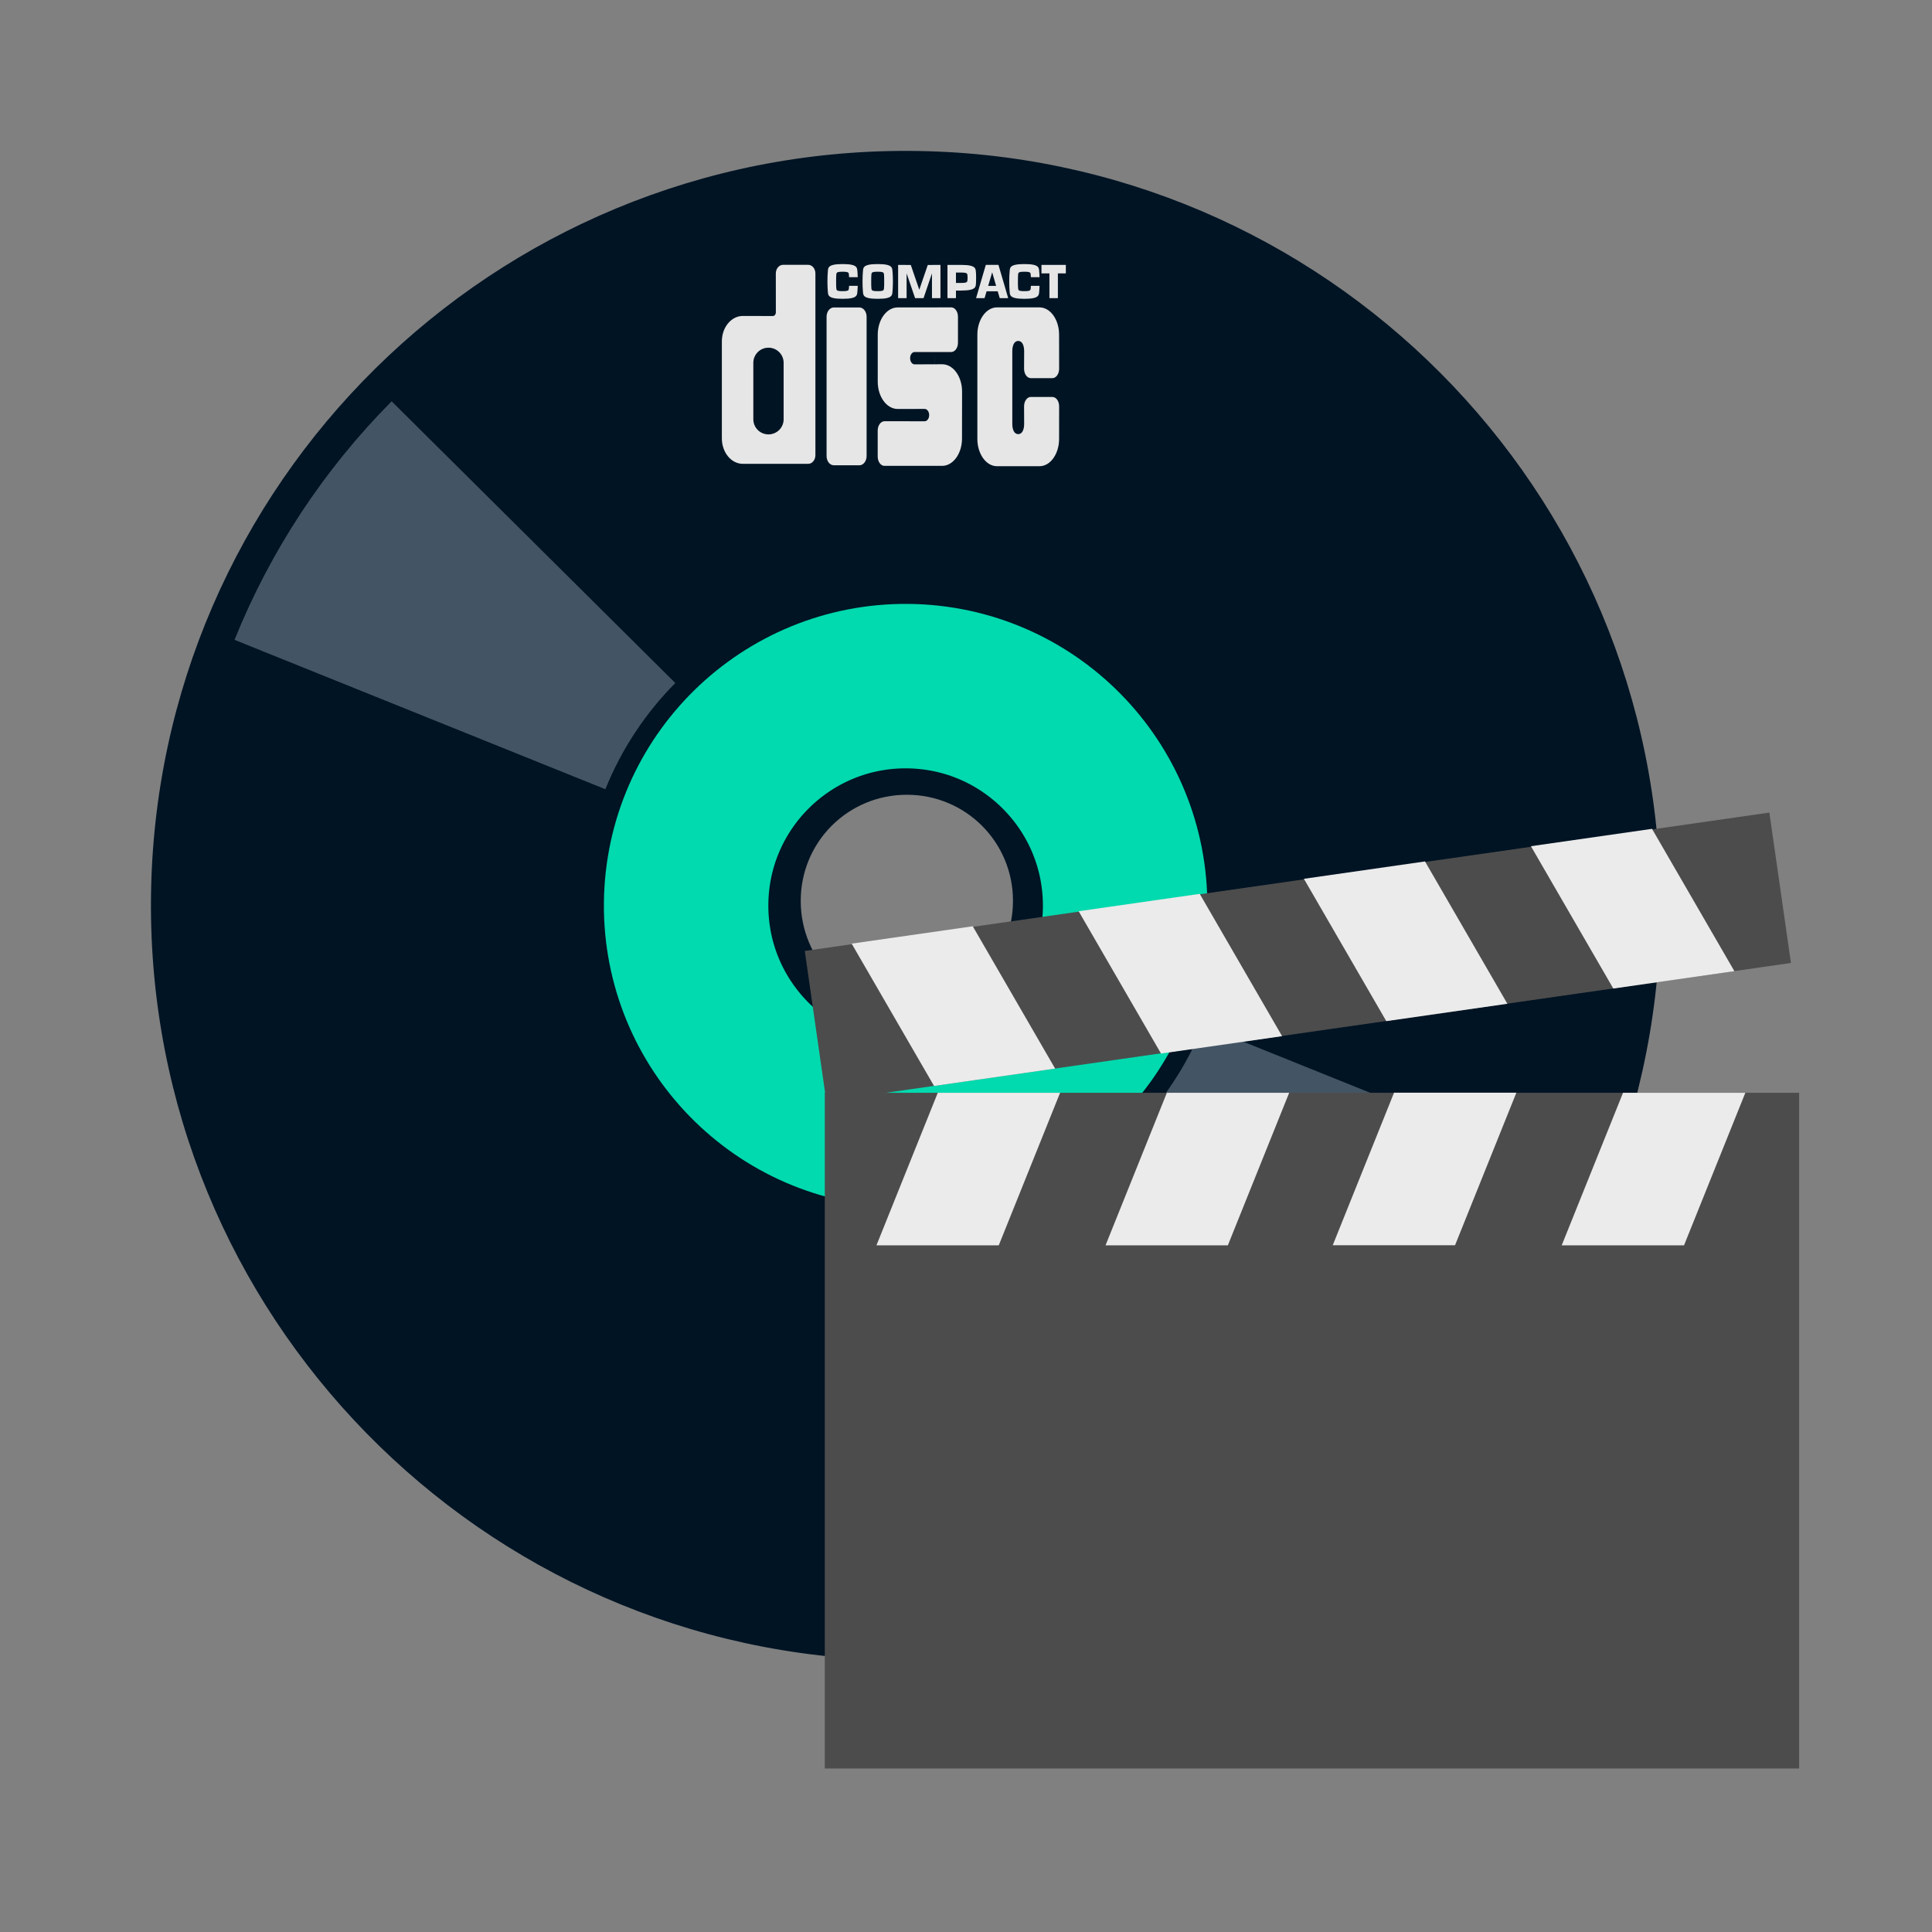 <?xml version="1.0" standalone="no"?>
<!DOCTYPE svg PUBLIC "-//W3C//DTD SVG 20010904//EN" "http://www.w3.org/TR/2001/REC-SVG-20010904/DTD/svg10.dtd">
<!-- Created using Karbon, part of Calligra: http://www.calligra.org/karbon -->
<svg xmlns="http://www.w3.org/2000/svg" xmlns:xlink="http://www.w3.org/1999/xlink" width="38.4pt" height="38.4pt">
<rect width="100%" height="100%" fill="#808080" stroke="none"/>
<defs/>
<g id="layer1">
  <path id="path4064" transform="translate(4, 3.999)" fill="#001424" d="M20.095 0C9.083 -0.049 0.1 8.802 0.001 19.813C-0.098 30.824 8.74 39.852 19.751 40C30.761 40.149 39.803 31.385 40.001 20.375L40.001 20C40.001 8.989 31.106 0.05 20.095 0ZM20.032 17.063C21.592 17.063 22.845 18.315 22.845 19.875C22.845 21.436 21.592 22.719 20.032 22.719C18.472 22.719 17.22 21.436 17.22 19.875C17.22 18.315 18.472 17.063 20.032 17.063Z"/>
  <path id="shape0" transform="translate(18.183, 18.183)" fill="none" stroke="#00daae" stroke-width="4.358" stroke-linecap="butt" stroke-linejoin="miter" stroke-miterlimit="2.013" d="M11.634 5.874C11.665 2.662 9.087 0.032 5.874 0C2.662 -0.031 0.032 2.547 0 5.76C-0.031 8.972 2.547 11.602 5.76 11.634C8.972 11.665 11.602 9.087 11.634 5.874"/>
  <path id="shape01" transform="translate(33.786, 29.155)" fill="none" stroke="#435564" stroke-width="10.595" stroke-linecap="butt" stroke-linejoin="miter" stroke-miterlimit="2.013" d="M0 4.568C1.298 3.261 2.321 1.708 3.009 0"/>
  <path id="shape1" transform="matrix(-1 0 0 -1 14.138 18.936)" fill="none" stroke="#435564" stroke-width="10.595" stroke-linecap="butt" stroke-linejoin="miter" stroke-miterlimit="2.013" d="M0 4.568C1.298 3.261 2.321 1.708 3.009 0"/>
  <path id="_120214216" transform="translate(26.746, 6.998)" fill="#e6e6e6" stroke="#e6e6e6" stroke-width="0" stroke-linecap="butt" stroke-linejoin="miter" stroke-miterlimit="0" d="M0.573 0.577C0.572 0.603 0.571 0.625 0.57 0.632C0.564 0.691 0.57 0.718 0.402 0.718C0.234 0.718 0.24 0.691 0.234 0.632C0.231 0.613 0.229 0.509 0.23 0.461C0.23 0.412 0.231 0.308 0.234 0.289C0.24 0.23 0.234 0.203 0.402 0.203C0.57 0.203 0.564 0.23 0.57 0.289C0.571 0.297 0.572 0.32 0.573 0.347L0.803 0.347C0.802 0.295 0.799 0.251 0.797 0.229C0.783 0.112 0.829 4.26855e-10 0.402 4.26855e-10C-0.025 -7.97943e-06 0.021 0.112 0.008 0.229C0.004 0.267 -0 0.363 2.96439e-05 0.461C0 0.558 0.004 0.654 0.008 0.692C0.021 0.809 -0.025 0.921 0.402 0.921C0.829 0.921 0.783 0.809 0.797 0.692C0.799 0.67 0.801 0.628 0.803 0.577L0.573 0.577Z"/>
  <path id="_120203232" transform="translate(23.801, 7.02)" fill="#e6e6e6" stroke="#e6e6e6" stroke-width="0" stroke-linecap="butt" stroke-linejoin="miter" stroke-miterlimit="0" d="M0.786 0.002L0.561 0.658L0.336 0.002L0 0L0 0.881L0.225 0.881L0.225 0.225L0.45 0.881L0.674 0.881L0.897 0.225L0.897 0.881L1.122 0.881L1.122 0Z"/>
  <path id="_59920144" transform="translate(27.6, 7.02)" fill="#e6e6e6" stroke="#e6e6e6" stroke-width="0" stroke-linecap="butt" stroke-linejoin="miter" stroke-miterlimit="0" d="M0 0L0.646 0L0.646 0.225L0.435 0.225L0.435 0.881L0.211 0.881L0.211 0.225L0 0.225Z"/>
  <path id="_58456400" transform="translate(25.867, 7.019)" fill="#e6e6e6" stroke="#e6e6e6" stroke-width="0" stroke-linecap="butt" stroke-linejoin="miter" stroke-miterlimit="0" d="M0 0.882L0.258 0L0.593 0L0.851 0.882L0.627 0.882L0.573 0.7L0.279 0.7L0.32 0.557L0.531 0.557L0.427 0.197L0.225 0.882Z"/>
  <path id="_60123104" transform="translate(22.858, 6.998)" fill="#e6e6e6" stroke="#e6e6e6" stroke-width="0" stroke-linecap="butt" stroke-linejoin="miter" stroke-miterlimit="0" d="M0.402 0.203C0.57 0.203 0.564 0.23 0.57 0.289C0.573 0.308 0.574 0.412 0.574 0.461C0.575 0.509 0.573 0.613 0.57 0.632C0.564 0.691 0.57 0.718 0.402 0.718C0.234 0.718 0.24 0.691 0.234 0.632C0.231 0.613 0.229 0.509 0.23 0.461C0.23 0.412 0.231 0.308 0.234 0.289C0.24 0.23 0.234 0.203 0.402 0.203L0.402 0C-0.025 0 0.021 0.112 0.008 0.229C0.004 0.267 -0 0.363 2.97238e-05 0.461C0 0.558 0.004 0.654 0.008 0.692C0.021 0.809 -0.025 0.921 0.402 0.921C0.829 0.921 0.783 0.809 0.797 0.692C0.801 0.654 0.804 0.558 0.805 0.461C0.805 0.363 0.801 0.267 0.797 0.229C0.783 0.112 0.829 8.10755e-06 0.402 8.10755e-06Z"/>
  <path id="_59316096" transform="translate(21.928, 6.998)" fill="#e6e6e6" stroke="#e6e6e6" stroke-width="0" stroke-linecap="butt" stroke-linejoin="miter" stroke-miterlimit="0" d="M0.573 0.577C0.572 0.603 0.571 0.625 0.57 0.632C0.564 0.691 0.57 0.718 0.402 0.718C0.234 0.718 0.24 0.691 0.234 0.632C0.231 0.613 0.229 0.509 0.23 0.461C0.23 0.412 0.231 0.308 0.234 0.289C0.24 0.23 0.234 0.203 0.402 0.203C0.57 0.203 0.564 0.23 0.57 0.289C0.571 0.297 0.572 0.32 0.573 0.347L0.803 0.347C0.802 0.295 0.799 0.251 0.797 0.229C0.783 0.112 0.829 4.26855e-10 0.402 4.26855e-10C-0.025 -7.97943e-06 0.021 0.112 0.008 0.229C0.004 0.267 -0 0.363 2.96959e-05 0.461C0 0.558 0.004 0.654 0.008 0.692C0.021 0.809 -0.025 0.921 0.402 0.921C0.829 0.921 0.783 0.809 0.797 0.692C0.799 0.67 0.801 0.628 0.803 0.577L0.573 0.577Z"/>
  <path id="_59673264" transform="translate(25.109, 7.02)" fill="#e6e6e6" stroke="#e6e6e6" stroke-width="0" stroke-linecap="butt" stroke-linejoin="miter" stroke-miterlimit="0" d="M0.361 0.68L0.225 0.68L0.225 0.479L0.361 0.478C0.53 0.478 0.525 0.45 0.531 0.392C0.533 0.373 0.533 0.389 0.533 0.34C0.533 0.291 0.533 0.308 0.531 0.289C0.525 0.23 0.53 0.203 0.361 0.203L0.225 0.203L0.225 0.881L0 0.881L0 7.97986e-06L0.361 0C0.789 0 0.742 0.112 0.757 0.229C0.759 0.242 0.759 0.306 0.759 0.341C0.759 0.368 0.759 0.432 0.757 0.452C0.747 0.569 0.789 0.68 0.361 0.68Z"/>
  <path id="_60007400" transform="translate(19.13, 7.018)" fill="#e6e6e6" stroke="#e6e6e6" stroke-width="0" stroke-linecap="butt" stroke-linejoin="miter" stroke-miterlimit="0" d="M1.941 5.274L2.289 5.274C2.394 5.274 2.479 5.171 2.479 5.044L2.479 0.23C2.479 0.103 2.394 0 2.289 0L1.62 0C1.515 0 1.43 0.103 1.43 0.23L1.431 1.26C1.431 1.313 1.395 1.357 1.352 1.357L0.556 1.355C0.249 1.355 0 1.657 0 2.029L0 4.6C0 4.972 0.249 5.274 0.556 5.274Z"/>
  <path id="_60001640" transform="translate(19.964, 9.214)" fill="#001424" stroke="#e6e6e6" stroke-width="0" stroke-linecap="butt" stroke-linejoin="miter" stroke-miterlimit="0" d="M0.803 1.794L0.803 1.897C0.803 2.119 0.623 2.298 0.401 2.298C0.18 2.298 0 2.119 0 1.897L0 0.401C0 0.18 0.18 2.66129e-10 0.401 2.66129e-10C0.623 -7.98566e-06 0.803 0.18 0.803 0.401Z"/>
  <path id="_59740792" transform="translate(21.905, 8.148)" fill="#e6e6e6" stroke="#e6e6e6" stroke-width="0" stroke-linecap="butt" stroke-linejoin="miter" stroke-miterlimit="0" d="M0.532 4.182L0.869 4.183C0.975 4.183 1.061 4.073 1.061 3.937L1.061 0.246C1.061 0.11 0.975 1.02381e-05 0.869 1.02381e-05L0.192 0C0.086 0 0 0.11 0 0.246L0 3.936C0 4.072 0.085 4.182 0.191 4.182Z"/>
  <path id="_59740240" transform="translate(23.26, 8.146)" fill="#e6e6e6" stroke="#e6e6e6" stroke-width="0" stroke-linecap="butt" stroke-linejoin="miter" stroke-miterlimit="0" d="M1.541 2.854C1.541 2.704 1.529 2.147 1.505 1.183L1.947 1.183C2.046 1.183 2.127 1.074 2.127 0.938L2.127 0.247C2.127 0.11 2.047 0 1.948 0L0.529 0.001C0.238 0.001 0.001 0.325 0.001 0.724L0.001 1.969C0.001 2.368 0.238 2.692 0.529 2.692L1.244 2.691C1.31 2.691 1.364 2.764 1.364 2.854C1.364 2.945 1.31 3.018 1.244 3.018L0.18 3.017C0.081 3.017 0 3.128 0 3.264L0 3.954C0 4.09 0.081 4.2 0.18 4.2L1.706 4.2C1.998 4.2 2.234 3.876 2.234 3.476L2.236 2.231C2.236 1.831 2 1.507 1.708 1.507L0.978 1.51C0.912 1.51 0.859 1.437 0.859 1.347C0.859 1.256 0.912 1.183 0.978 1.183L1.505 1.183C1.529 2.447 1.541 3.004 1.541 2.854Z"/>
  <path id="_120207352" transform="translate(25.901, 8.146)" fill="#e6e6e6" stroke="#e6e6e6" stroke-width="0" stroke-linecap="butt" stroke-linejoin="miter" stroke-miterlimit="0" d="M1.683 1.875L1.415 1.875C1.318 1.875 1.238 1.764 1.238 1.628L1.24 1.16C1.24 1.01 1.19 0.889 1.083 0.889C0.976 0.889 0.926 1.01 0.926 1.16L0.926 3.088C0.926 3.238 0.976 3.359 1.083 3.359C1.19 3.359 1.24 3.238 1.24 3.088L1.238 2.621C1.238 2.484 1.318 2.374 1.415 2.374L1.989 2.374C2.087 2.374 2.167 2.484 2.167 2.621L2.166 3.485C2.166 3.885 1.934 4.209 1.647 4.209L0.52 4.209C0.233 4.209 0 3.885 0 3.485L0 0.724C0 0.324 0.233 1.02671e-05 0.52 1.02671e-05L1.647 0C1.934 0 2.166 0.324 2.166 0.724L2.167 1.628C2.167 1.764 2.087 1.875 1.989 1.875L1.683 1.875C1.349 1.619 1.349 1.619 1.683 1.875Z"/>
  <rect id="shape011" transform="matrix(0.99 -0.142 0.142 0.99 21.327 25.201)" fill="#4c4c4c" fill-rule="evenodd" stroke="#003bc3" stroke-width="0" stroke-linecap="square" stroke-linejoin="miter" stroke-miterlimit="2" width="19.366pt" height="3.019pt"/>
  <rect id="shape0111" transform="translate(21.858, 28.96)" fill="#4c4c4c" fill-rule="evenodd" stroke="#003bc3" stroke-width="0" stroke-linecap="square" stroke-linejoin="miter" stroke-miterlimit="2" width="19.366pt" height="13.43pt"/>
  <rect id="shape0111" transform="matrix(1 0 -0.402 1 43.012 28.96)" fill="#ebebeb" fill-rule="evenodd" stroke="#003bc3" stroke-width="0" stroke-linecap="square" stroke-linejoin="miter" stroke-miterlimit="2" width="2.431pt" height="3.032pt"/>
  <rect id="shape11" transform="matrix(1 0 -0.402 1 36.944 28.957)" fill="#ebebeb" fill-rule="evenodd" stroke="#003bc3" stroke-width="0" stroke-linecap="square" stroke-linejoin="miter" stroke-miterlimit="2" width="2.431pt" height="3.032pt"/>
  <rect id="shape2" transform="matrix(1 0 -0.402 1 30.923 28.96)" fill="#ebebeb" fill-rule="evenodd" stroke="#003bc3" stroke-width="0" stroke-linecap="square" stroke-linejoin="miter" stroke-miterlimit="2" width="2.431pt" height="3.032pt"/>
  <rect id="shape3" transform="matrix(1 0 -0.402 1 24.852 28.96)" fill="#ebebeb" fill-rule="evenodd" stroke="#003bc3" stroke-width="0" stroke-linecap="square" stroke-linejoin="miter" stroke-miterlimit="2" width="2.431pt" height="3.032pt"/>
  <rect id="shape4" transform="matrix(-0.99 0.142 0.54 0.933 25.779 24.547)" fill="#ebebeb" fill-rule="evenodd" stroke="#003bc3" stroke-width="0" stroke-linecap="square" stroke-linejoin="miter" stroke-miterlimit="2" width="2.431pt" height="3.032pt"/>
  <rect id="shape5" transform="matrix(-0.99 0.142 0.54 0.933 31.794 23.688)" fill="#ebebeb" fill-rule="evenodd" stroke="#003bc3" stroke-width="0" stroke-linecap="square" stroke-linejoin="miter" stroke-miterlimit="2" width="2.431pt" height="3.032pt"/>
  <rect id="shape6" transform="matrix(-0.99 0.142 0.54 0.933 37.764 22.829)" fill="#ebebeb" fill-rule="evenodd" stroke="#003bc3" stroke-width="0" stroke-linecap="square" stroke-linejoin="miter" stroke-miterlimit="2" width="2.431pt" height="3.032pt"/>
  <rect id="shape7" transform="matrix(-0.99 0.142 0.54 0.933 43.78 21.965)" fill="#ebebeb" fill-rule="evenodd" stroke="#003bc3" stroke-width="0" stroke-linecap="square" stroke-linejoin="miter" stroke-miterlimit="2" width="2.431pt" height="3.032pt"/>
 </g>
</svg>
